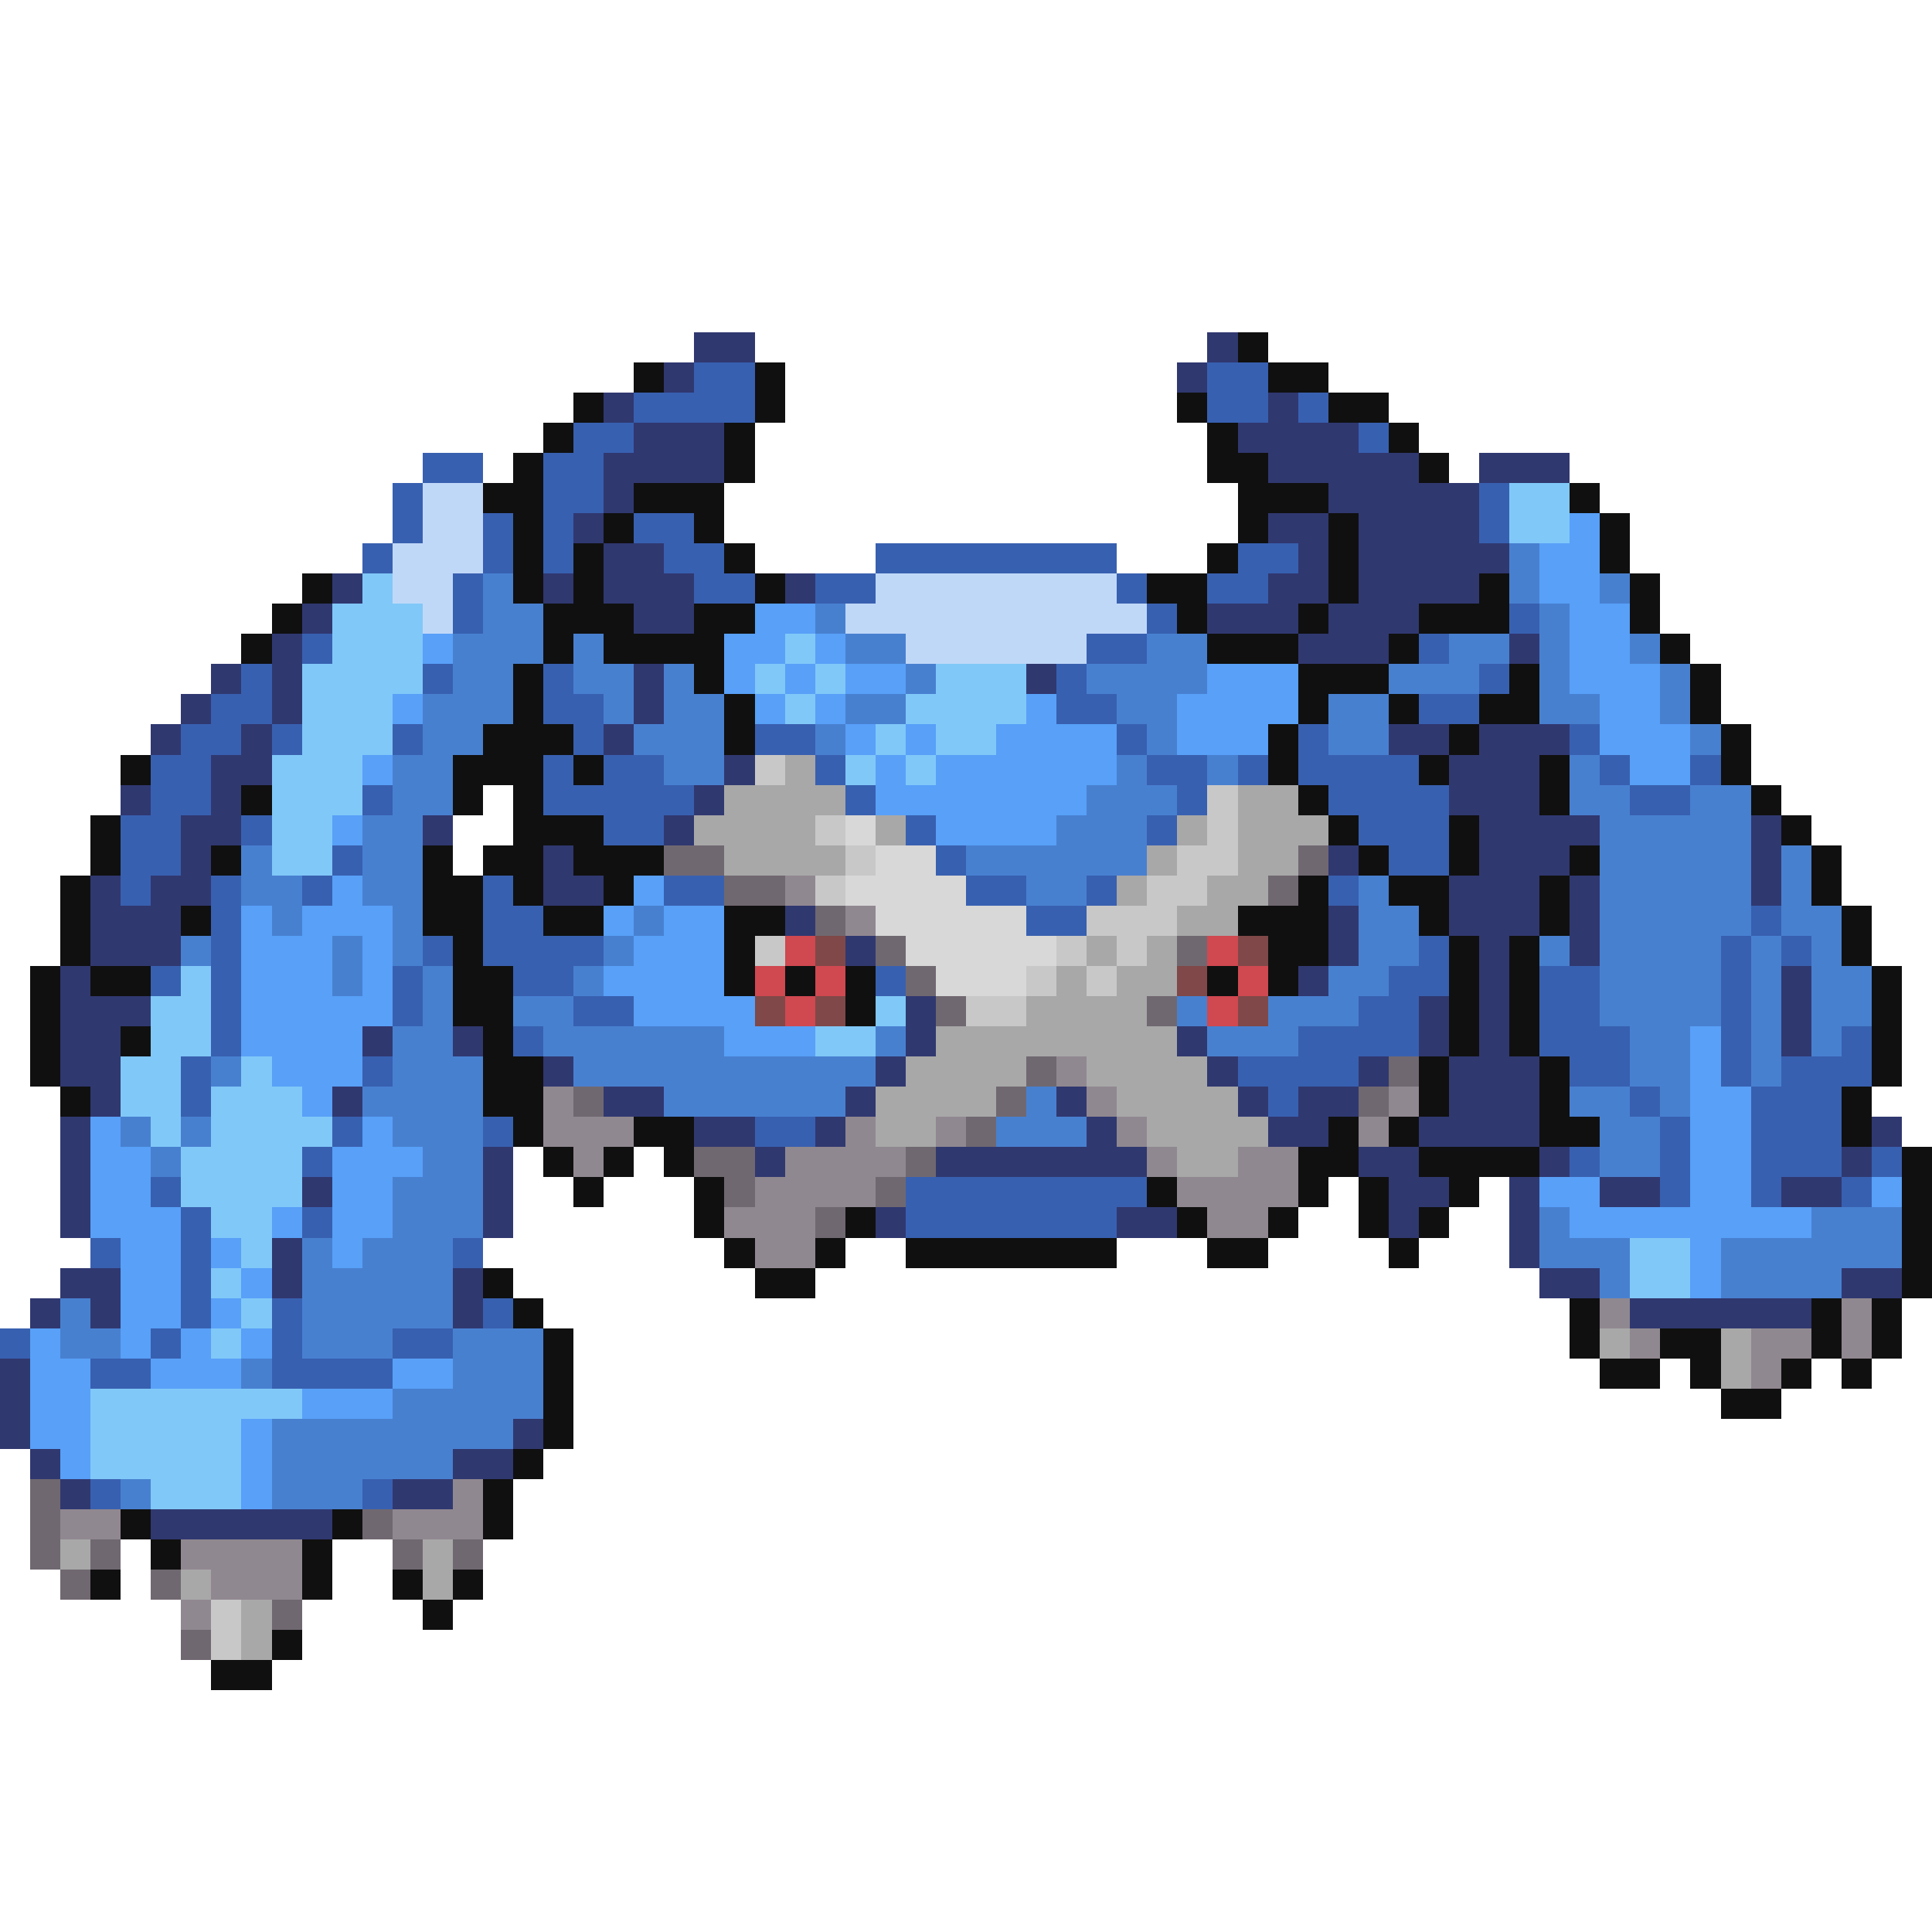 <svg xmlns="http://www.w3.org/2000/svg" viewBox="0 -0.5 64 64" shape-rendering="crispEdges">
<path stroke="#303870" d="M23 11h2M40 11h1M22 12h1M39 12h1M20 13h1M42 13h1M21 14h3M41 14h4M20 15h4M42 15h5M49 15h3M20 16h1M44 16h5M19 17h1M42 17h2M45 17h4M20 18h2M43 18h1M45 18h5M11 19h1M18 19h1M20 19h3M26 19h1M42 19h2M45 19h4M10 20h1M21 20h2M40 20h3M44 20h3M9 21h1M43 21h3M50 21h1M7 22h1M9 22h1M21 22h1M34 22h1M6 23h1M9 23h1M21 23h1M5 24h1M8 24h1M20 24h1M46 24h2M49 24h3M7 25h2M24 25h1M48 25h3M4 26h1M7 26h1M23 26h1M48 26h3M6 27h2M14 27h1M22 27h1M49 27h4M58 27h1M6 28h1M18 28h1M44 28h1M49 28h3M58 28h1M3 29h1M5 29h2M18 29h2M48 29h3M52 29h1M58 29h1M3 30h3M26 30h1M44 30h1M48 30h3M52 30h1M3 31h3M28 31h1M44 31h1M49 31h1M52 31h1M2 32h1M43 32h1M49 32h1M59 32h1M2 33h3M30 33h1M47 33h1M49 33h1M59 33h1M2 34h2M12 34h1M15 34h1M30 34h1M39 34h1M47 34h1M49 34h1M59 34h1M2 35h2M18 35h1M29 35h1M40 35h1M45 35h1M48 35h3M3 36h1M11 36h1M20 36h2M28 36h1M35 36h1M41 36h1M43 36h2M48 36h3M2 37h1M23 37h2M27 37h1M36 37h1M42 37h2M47 37h4M62 37h1M2 38h1M16 38h1M25 38h1M31 38h7M45 38h2M51 38h1M61 38h1M2 39h1M10 39h1M16 39h1M46 39h2M50 39h1M53 39h2M59 39h2M2 40h1M16 40h1M29 40h1M37 40h2M46 40h1M50 40h1M9 41h1M50 41h1M2 42h2M9 42h1M15 42h1M51 42h2M61 42h2M1 43h1M3 43h1M15 43h1M54 43h6M0 45h1M0 46h1M0 47h1M17 47h1M1 48h1M15 48h2M2 49h1M13 49h2M5 50h6" />
<path stroke="#101010" d="M41 11h1M21 12h1M25 12h1M42 12h2M19 13h1M25 13h1M39 13h1M44 13h2M18 14h1M24 14h1M40 14h1M46 14h1M17 15h1M24 15h1M40 15h2M47 15h1M16 16h2M21 16h3M41 16h3M52 16h1M17 17h1M20 17h1M23 17h1M41 17h1M44 17h1M53 17h1M17 18h1M19 18h1M24 18h1M40 18h1M44 18h1M53 18h1M10 19h1M17 19h1M19 19h1M25 19h1M38 19h2M44 19h1M49 19h1M54 19h1M9 20h1M18 20h3M23 20h2M39 20h1M43 20h1M47 20h3M54 20h1M8 21h1M18 21h1M20 21h4M40 21h3M46 21h1M55 21h1M17 22h1M23 22h1M43 22h3M50 22h1M56 22h1M17 23h1M24 23h1M43 23h1M46 23h1M49 23h2M56 23h1M16 24h3M24 24h1M42 24h1M48 24h1M57 24h1M4 25h1M15 25h3M19 25h1M42 25h1M47 25h1M51 25h1M57 25h1M8 26h1M15 26h1M17 26h1M43 26h1M51 26h1M58 26h1M3 27h1M17 27h3M44 27h1M48 27h1M59 27h1M3 28h1M7 28h1M14 28h1M16 28h2M19 28h3M45 28h1M48 28h1M52 28h1M60 28h1M2 29h1M14 29h2M17 29h1M20 29h1M43 29h1M46 29h2M51 29h1M60 29h1M2 30h1M6 30h1M14 30h2M18 30h2M24 30h2M41 30h3M47 30h1M51 30h1M61 30h1M2 31h1M15 31h1M24 31h1M42 31h2M48 31h1M50 31h1M61 31h1M1 32h1M3 32h2M15 32h2M24 32h1M26 32h1M28 32h1M40 32h1M42 32h1M48 32h1M50 32h1M62 32h1M1 33h1M15 33h2M28 33h1M48 33h1M50 33h1M62 33h1M1 34h1M4 34h1M16 34h1M48 34h1M50 34h1M62 34h1M1 35h1M16 35h2M47 35h1M51 35h1M62 35h1M2 36h1M16 36h2M47 36h1M51 36h1M61 36h1M17 37h1M21 37h2M44 37h1M46 37h1M51 37h2M61 37h1M18 38h1M20 38h1M22 38h1M43 38h2M47 38h4M63 38h1M19 39h1M23 39h1M38 39h1M43 39h1M45 39h1M48 39h1M63 39h1M23 40h1M28 40h1M39 40h1M42 40h1M45 40h1M47 40h1M63 40h1M24 41h1M27 41h1M30 41h7M40 41h2M46 41h1M63 41h1M16 42h1M25 42h2M63 42h1M17 43h1M52 43h1M60 43h1M62 43h1M18 44h1M52 44h1M55 44h2M60 44h1M62 44h1M18 45h1M53 45h2M56 45h1M59 45h1M61 45h1M18 46h1M57 46h2M18 47h1M17 48h1M16 49h1M4 50h1M11 50h1M16 50h1M5 51h1M10 51h1M3 52h1M10 52h1M13 52h1M15 52h1M14 53h1M9 54h1M7 55h2" />
<path stroke="#3860b0" d="M23 12h2M40 12h2M21 13h4M40 13h2M43 13h1M19 14h2M45 14h1M14 15h2M18 15h2M13 16h1M18 16h2M49 16h1M13 17h1M16 17h1M18 17h1M21 17h2M49 17h1M12 18h1M16 18h1M18 18h1M22 18h2M29 18h8M41 18h2M15 19h1M23 19h2M27 19h2M37 19h1M40 19h2M15 20h1M38 20h1M50 20h1M10 21h1M36 21h2M47 21h1M8 22h1M14 22h1M18 22h1M35 22h1M49 22h1M7 23h2M18 23h2M35 23h2M47 23h2M6 24h2M9 24h1M13 24h1M19 24h1M25 24h2M37 24h1M43 24h1M52 24h1M5 25h2M18 25h1M20 25h2M27 25h1M38 25h2M41 25h1M43 25h4M53 25h1M56 25h1M5 26h2M12 26h1M18 26h5M28 26h1M39 26h1M44 26h4M54 26h2M4 27h2M8 27h1M20 27h2M30 27h1M38 27h1M45 27h3M4 28h2M11 28h1M31 28h1M46 28h2M4 29h1M7 29h1M10 29h1M16 29h1M22 29h2M32 29h2M36 29h1M44 29h1M7 30h1M16 30h2M34 30h2M58 30h1M7 31h1M14 31h1M16 31h4M47 31h1M57 31h1M59 31h1M5 32h1M7 32h1M13 32h1M17 32h2M29 32h1M46 32h2M51 32h2M57 32h1M7 33h1M13 33h1M19 33h2M45 33h2M51 33h2M57 33h1M7 34h1M17 34h1M43 34h4M51 34h3M57 34h1M61 34h1M6 35h1M12 35h1M41 35h4M52 35h2M57 35h1M59 35h3M6 36h1M42 36h1M54 36h1M58 36h3M11 37h1M16 37h1M25 37h2M55 37h1M58 37h3M10 38h1M52 38h1M55 38h1M58 38h3M62 38h1M5 39h1M30 39h8M55 39h1M58 39h1M61 39h1M6 40h1M10 40h1M30 40h7M3 41h1M6 41h1M15 41h1M6 42h1M6 43h1M9 43h1M16 43h1M0 44h1M5 44h1M9 44h1M13 44h2M3 45h2M9 45h4M3 49h1M12 49h1" />
<path stroke="#c0d8f8" d="M14 16h2M14 17h2M13 18h3M13 19h2M29 19h8M14 20h1M28 20h10M30 21h6" />
<path stroke="#80c8f8" d="M50 16h2M50 17h2M12 19h1M11 20h3M11 21h3M26 21h1M10 22h4M25 22h1M27 22h1M31 22h3M10 23h3M26 23h1M30 23h4M10 24h3M29 24h1M31 24h2M9 25h3M28 25h1M30 25h1M9 26h3M9 27h2M9 28h2M6 32h1M5 33h2M29 33h1M5 34h2M27 34h2M4 35h2M8 35h1M4 36h2M7 36h3M5 37h1M7 37h4M6 38h4M6 39h4M7 40h2M8 41h1M54 41h2M7 42h1M54 42h2M8 43h1M7 44h1M3 46h7M3 47h5M3 48h5M5 49h3" />
<path stroke="#58a0f8" d="M52 17h1M51 18h2M51 19h2M25 20h2M52 20h2M14 21h1M24 21h2M27 21h1M52 21h2M24 22h1M26 22h1M28 22h2M40 22h3M52 22h3M13 23h1M25 23h1M27 23h1M34 23h1M39 23h4M53 23h2M28 24h1M30 24h1M33 24h4M39 24h3M53 24h3M12 25h1M29 25h1M31 25h6M54 25h2M29 26h7M11 27h1M31 27h4M11 29h1M21 29h1M8 30h1M10 30h3M20 30h1M22 30h2M8 31h3M12 31h1M21 31h3M8 32h3M12 32h1M20 32h4M8 33h5M21 33h4M8 34h4M24 34h3M56 34h1M9 35h3M56 35h1M10 36h1M56 36h2M3 37h1M12 37h1M56 37h2M3 38h2M11 38h3M56 38h2M3 39h2M11 39h2M51 39h2M56 39h2M62 39h1M3 40h3M9 40h1M11 40h2M52 40h8M4 41h2M7 41h1M11 41h1M56 41h1M4 42h2M8 42h1M56 42h1M4 43h2M7 43h1M1 44h1M4 44h1M6 44h1M8 44h1M1 45h2M5 45h3M13 45h2M1 46h2M10 46h3M1 47h2M8 47h1M2 48h1M8 48h1M8 49h1" />
<path stroke="#4880d0" d="M50 18h1M16 19h1M50 19h1M53 19h1M16 20h2M27 20h1M51 20h1M15 21h3M19 21h1M28 21h2M38 21h2M48 21h2M51 21h1M54 21h1M15 22h2M19 22h2M22 22h1M30 22h1M36 22h4M46 22h3M51 22h1M55 22h1M14 23h3M20 23h1M22 23h2M28 23h2M37 23h2M44 23h2M51 23h2M55 23h1M14 24h2M21 24h3M27 24h1M38 24h1M44 24h2M56 24h1M13 25h2M22 25h2M37 25h1M40 25h1M52 25h1M13 26h2M36 26h3M52 26h2M56 26h2M12 27h2M35 27h3M53 27h5M8 28h1M12 28h2M32 28h6M53 28h5M59 28h1M8 29h2M12 29h2M34 29h2M45 29h1M53 29h5M59 29h1M9 30h1M13 30h1M21 30h1M45 30h2M53 30h5M59 30h2M6 31h1M11 31h1M13 31h1M20 31h1M45 31h2M51 31h1M53 31h4M58 31h1M60 31h1M11 32h1M14 32h1M19 32h1M44 32h2M53 32h4M58 32h1M60 32h2M14 33h1M17 33h2M39 33h1M42 33h3M53 33h4M58 33h1M60 33h2M13 34h2M18 34h6M29 34h1M40 34h3M54 34h2M58 34h1M60 34h1M7 35h1M13 35h3M19 35h10M54 35h2M58 35h1M12 36h4M22 36h6M34 36h1M52 36h2M55 36h1M4 37h1M6 37h1M13 37h3M33 37h3M53 37h2M5 38h1M14 38h2M53 38h2M13 39h3M13 40h3M51 40h1M60 40h3M10 41h1M12 41h3M51 41h3M57 41h6M10 42h5M53 42h1M57 42h4M2 43h1M10 43h5M2 44h2M10 44h3M15 44h3M8 45h1M15 45h3M13 46h5M9 47h8M9 48h6M4 49h1M9 49h3" />
<path stroke="#c8c8c8" d="M25 25h1M40 26h1M27 27h1M40 27h1M28 28h1M39 28h2M27 29h1M38 29h2M36 30h3M25 31h1M35 31h1M37 31h1M34 32h1M36 32h1M32 33h2M7 53h1M7 54h1" />
<path stroke="#a8a8a8" d="M26 25h1M24 26h4M41 26h2M23 27h4M29 27h1M39 27h1M41 27h3M24 28h4M38 28h1M41 28h2M37 29h1M40 29h2M39 30h2M36 31h1M38 31h1M35 32h1M37 32h2M34 33h4M31 34h8M30 35h4M36 35h4M29 36h4M37 36h4M29 37h2M38 37h4M39 38h2M53 44h1M57 44h1M57 45h1M2 51h1M14 51h1M6 52h1M14 52h1M8 53h1M8 54h1" />
<path stroke="#d8d8d8" d="M28 27h1M29 28h2M28 29h4M29 30h5M30 31h5M31 32h3" />
<path stroke="#706870" d="M22 28h2M43 28h1M24 29h2M42 29h1M27 30h1M29 31h1M39 31h1M30 32h1M31 33h1M38 33h1M34 35h1M46 35h1M19 36h1M33 36h1M45 36h1M32 37h1M23 38h2M30 38h1M24 39h1M29 39h1M27 40h1M1 49h1M1 50h1M12 50h1M1 51h1M3 51h1M13 51h1M15 51h1M2 52h1M5 52h1M9 53h1M6 54h1" />
<path stroke="#908890" d="M26 29h1M28 30h1M35 35h1M18 36h1M36 36h1M46 36h1M18 37h3M28 37h1M31 37h1M37 37h1M45 37h1M19 38h1M26 38h4M38 38h1M41 38h2M25 39h4M39 39h4M24 40h3M40 40h2M25 41h2M53 43h1M61 43h1M54 44h1M58 44h2M61 44h1M58 45h1M15 49h1M2 50h2M13 50h3M6 51h4M7 52h3M6 53h1" />
<path stroke="#d04850" d="M26 31h1M40 31h1M25 32h1M27 32h1M41 32h1M26 33h1M40 33h1" />
<path stroke="#804848" d="M27 31h1M41 31h1M39 32h1M25 33h1M27 33h1M41 33h1" />
</svg>